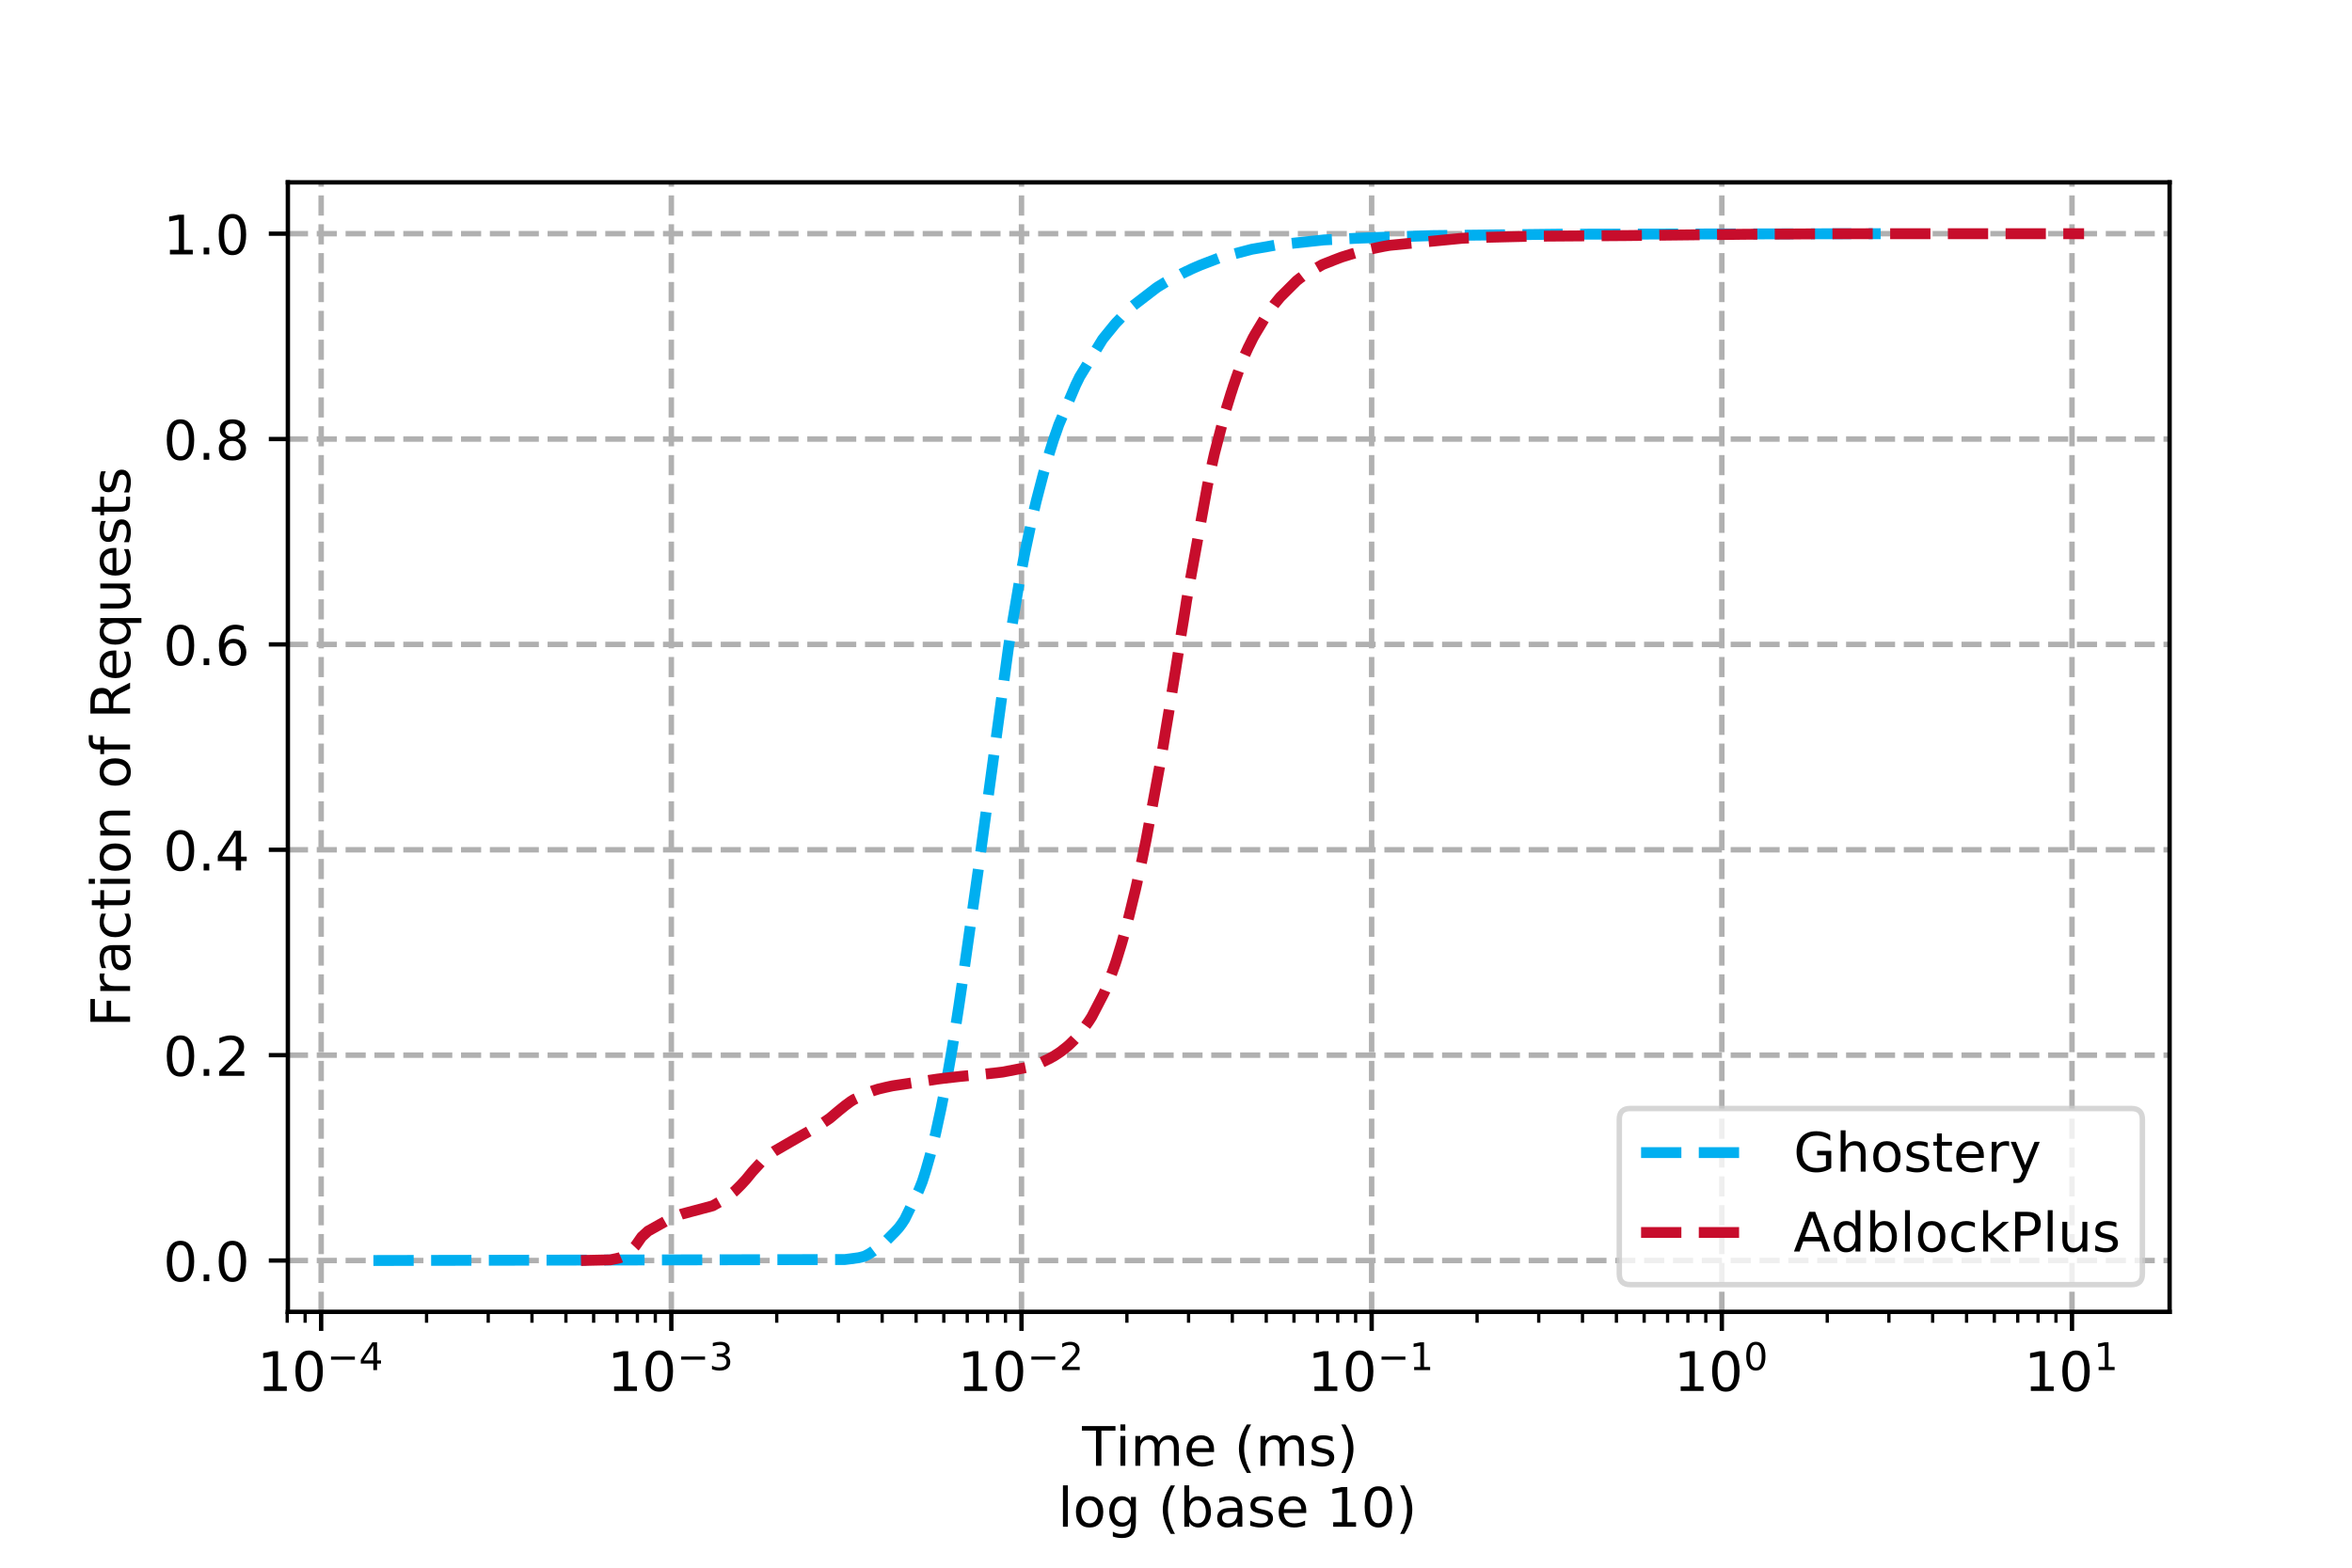 <?xml version="1.0" encoding="utf-8" standalone="no"?>
<!DOCTYPE svg PUBLIC "-//W3C//DTD SVG 1.1//EN"
  "http://www.w3.org/Graphics/SVG/1.1/DTD/svg11.dtd">
<!-- Created with matplotlib (https://matplotlib.org/) -->
<svg height="288pt" version="1.1" viewBox="0 0 432 288" width="432pt" xmlns="http://www.w3.org/2000/svg" xmlns:xlink="http://www.w3.org/1999/xlink">
 <defs>
  <style type="text/css">
*{stroke-linecap:butt;stroke-linejoin:round;}
  </style>
 </defs>
 <g id="figure_1">
  <g id="patch_1">
   <path d="M 0 288 
L 432 288 
L 432 0 
L 0 0 
z
" style="fill:#ffffff;"/>
  </g>
  <g id="axes_1">
   <g id="patch_2">
    <path d="M 52.875 241 
L 398.5 241 
L 398.5 33.5 
L 52.875 33.5 
z
" style="fill:#ffffff;"/>
   </g>
   <g id="matplotlib.axis_1">
    <g id="xtick_1">
     <g id="line2d_1">
      <path clip-path="url(#pb2e7baa131)" d="M 58.988 241 
L 58.988 33.5 
" style="fill:none;stroke:#b0b0b0;stroke-dasharray:3.7,1.6;stroke-dashoffset:0;"/>
     </g>
     <g id="line2d_2">
      <defs>
       <path d="M 0 0 
L 0 3.5 
" id="m048e120931" style="stroke:#000000;stroke-width:0.8;"/>
      </defs>
      <g>
       <use style="stroke:#000000;stroke-width:0.8;" x="58.988" xlink:href="#m048e120931" y="241"/>
      </g>
     </g>
     <g id="text_1">
      <!-- $\mathdefault{10^{-4}}$ -->
      <defs>
       <path d="M 12.406 8.297 
L 28.516 8.297 
L 28.516 63.922 
L 10.984 60.406 
L 10.984 69.391 
L 28.422 72.906 
L 38.281 72.906 
L 38.281 8.297 
L 54.391 8.297 
L 54.391 0 
L 12.406 0 
z
" id="DejaVuSans-49"/>
       <path d="M 31.781 66.406 
Q 24.172 66.406 20.328 58.906 
Q 16.5 51.422 16.5 36.375 
Q 16.5 21.391 20.328 13.891 
Q 24.172 6.391 31.781 6.391 
Q 39.453 6.391 43.281 13.891 
Q 47.125 21.391 47.125 36.375 
Q 47.125 51.422 43.281 58.906 
Q 39.453 66.406 31.781 66.406 
z
M 31.781 74.219 
Q 44.047 74.219 50.516 64.516 
Q 56.984 54.828 56.984 36.375 
Q 56.984 17.969 50.516 8.266 
Q 44.047 -1.422 31.781 -1.422 
Q 19.531 -1.422 13.062 8.266 
Q 6.594 17.969 6.594 36.375 
Q 6.594 54.828 13.062 64.516 
Q 19.531 74.219 31.781 74.219 
z
" id="DejaVuSans-48"/>
       <path d="M 10.594 35.5 
L 73.188 35.5 
L 73.188 27.203 
L 10.594 27.203 
z
" id="DejaVuSans-8722"/>
       <path d="M 37.797 64.312 
L 12.891 25.391 
L 37.797 25.391 
z
M 35.203 72.906 
L 47.609 72.906 
L 47.609 25.391 
L 58.016 25.391 
L 58.016 17.188 
L 47.609 17.188 
L 47.609 0 
L 37.797 0 
L 37.797 17.188 
L 4.891 17.188 
L 4.891 26.703 
z
" id="DejaVuSans-52"/>
      </defs>
      <g transform="translate(47.238 255.598)scale(0.1 -0.1)">
       <use transform="translate(0 0.684)" xlink:href="#DejaVuSans-49"/>
       <use transform="translate(63.623 0.684)" xlink:href="#DejaVuSans-48"/>
       <use transform="translate(128.203 38.966)scale(0.7)" xlink:href="#DejaVuSans-8722"/>
       <use transform="translate(186.855 38.966)scale(0.7)" xlink:href="#DejaVuSans-52"/>
      </g>
     </g>
    </g>
    <g id="xtick_2">
     <g id="line2d_3">
      <path clip-path="url(#pb2e7baa131)" d="M 123.305 241 
L 123.305 33.5 
" style="fill:none;stroke:#b0b0b0;stroke-dasharray:3.7,1.6;stroke-dashoffset:0;"/>
     </g>
     <g id="line2d_4">
      <g>
       <use style="stroke:#000000;stroke-width:0.8;" x="123.305" xlink:href="#m048e120931" y="241"/>
      </g>
     </g>
     <g id="text_2">
      <!-- $\mathdefault{10^{-3}}$ -->
      <defs>
       <path d="M 40.578 39.312 
Q 47.656 37.797 51.625 33 
Q 55.609 28.219 55.609 21.188 
Q 55.609 10.406 48.188 4.484 
Q 40.766 -1.422 27.094 -1.422 
Q 22.516 -1.422 17.656 -0.516 
Q 12.797 0.391 7.625 2.203 
L 7.625 11.719 
Q 11.719 9.328 16.594 8.109 
Q 21.484 6.891 26.812 6.891 
Q 36.078 6.891 40.938 10.547 
Q 45.797 14.203 45.797 21.188 
Q 45.797 27.641 41.281 31.266 
Q 36.766 34.906 28.719 34.906 
L 20.219 34.906 
L 20.219 43.016 
L 29.109 43.016 
Q 36.375 43.016 40.234 45.922 
Q 44.094 48.828 44.094 54.297 
Q 44.094 59.906 40.109 62.906 
Q 36.141 65.922 28.719 65.922 
Q 24.656 65.922 20.016 65.031 
Q 15.375 64.156 9.812 62.312 
L 9.812 71.094 
Q 15.438 72.656 20.344 73.438 
Q 25.25 74.219 29.594 74.219 
Q 40.828 74.219 47.359 69.109 
Q 53.906 64.016 53.906 55.328 
Q 53.906 49.266 50.438 45.094 
Q 46.969 40.922 40.578 39.312 
z
" id="DejaVuSans-51"/>
      </defs>
      <g transform="translate(111.555 255.598)scale(0.1 -0.1)">
       <use transform="translate(0 0.766)" xlink:href="#DejaVuSans-49"/>
       <use transform="translate(63.623 0.766)" xlink:href="#DejaVuSans-48"/>
       <use transform="translate(128.203 39.047)scale(0.7)" xlink:href="#DejaVuSans-8722"/>
       <use transform="translate(186.855 39.047)scale(0.7)" xlink:href="#DejaVuSans-51"/>
      </g>
     </g>
    </g>
    <g id="xtick_3">
     <g id="line2d_5">
      <path clip-path="url(#pb2e7baa131)" d="M 187.622 241 
L 187.622 33.5 
" style="fill:none;stroke:#b0b0b0;stroke-dasharray:3.7,1.6;stroke-dashoffset:0;"/>
     </g>
     <g id="line2d_6">
      <g>
       <use style="stroke:#000000;stroke-width:0.8;" x="187.622" xlink:href="#m048e120931" y="241"/>
      </g>
     </g>
     <g id="text_3">
      <!-- $\mathdefault{10^{-2}}$ -->
      <defs>
       <path d="M 19.188 8.297 
L 53.609 8.297 
L 53.609 0 
L 7.328 0 
L 7.328 8.297 
Q 12.938 14.109 22.625 23.891 
Q 32.328 33.688 34.812 36.531 
Q 39.547 41.844 41.422 45.531 
Q 43.312 49.219 43.312 52.781 
Q 43.312 58.594 39.234 62.25 
Q 35.156 65.922 28.609 65.922 
Q 23.969 65.922 18.812 64.312 
Q 13.672 62.703 7.812 59.422 
L 7.812 69.391 
Q 13.766 71.781 18.938 73 
Q 24.125 74.219 28.422 74.219 
Q 39.75 74.219 46.484 68.547 
Q 53.219 62.891 53.219 53.422 
Q 53.219 48.922 51.531 44.891 
Q 49.859 40.875 45.406 35.406 
Q 44.188 33.984 37.641 27.219 
Q 31.109 20.453 19.188 8.297 
z
" id="DejaVuSans-50"/>
      </defs>
      <g transform="translate(175.872 255.598)scale(0.1 -0.1)">
       <use transform="translate(0 0.766)" xlink:href="#DejaVuSans-49"/>
       <use transform="translate(63.623 0.766)" xlink:href="#DejaVuSans-48"/>
       <use transform="translate(128.203 39.047)scale(0.7)" xlink:href="#DejaVuSans-8722"/>
       <use transform="translate(186.855 39.047)scale(0.7)" xlink:href="#DejaVuSans-50"/>
      </g>
     </g>
    </g>
    <g id="xtick_4">
     <g id="line2d_7">
      <path clip-path="url(#pb2e7baa131)" d="M 251.938 241 
L 251.938 33.5 
" style="fill:none;stroke:#b0b0b0;stroke-dasharray:3.7,1.6;stroke-dashoffset:0;"/>
     </g>
     <g id="line2d_8">
      <g>
       <use style="stroke:#000000;stroke-width:0.8;" x="251.938" xlink:href="#m048e120931" y="241"/>
      </g>
     </g>
     <g id="text_4">
      <!-- $\mathdefault{10^{-1}}$ -->
      <g transform="translate(240.188 255.598)scale(0.1 -0.1)">
       <use transform="translate(0 0.684)" xlink:href="#DejaVuSans-49"/>
       <use transform="translate(63.623 0.684)" xlink:href="#DejaVuSans-48"/>
       <use transform="translate(128.203 38.966)scale(0.7)" xlink:href="#DejaVuSans-8722"/>
       <use transform="translate(186.855 38.966)scale(0.7)" xlink:href="#DejaVuSans-49"/>
      </g>
     </g>
    </g>
    <g id="xtick_5">
     <g id="line2d_9">
      <path clip-path="url(#pb2e7baa131)" d="M 316.255 241 
L 316.255 33.5 
" style="fill:none;stroke:#b0b0b0;stroke-dasharray:3.7,1.6;stroke-dashoffset:0;"/>
     </g>
     <g id="line2d_10">
      <g>
       <use style="stroke:#000000;stroke-width:0.8;" x="316.255" xlink:href="#m048e120931" y="241"/>
      </g>
     </g>
     <g id="text_5">
      <!-- $\mathdefault{10^{0}}$ -->
      <g transform="translate(307.455 255.598)scale(0.1 -0.1)">
       <use transform="translate(0 0.766)" xlink:href="#DejaVuSans-49"/>
       <use transform="translate(63.623 0.766)" xlink:href="#DejaVuSans-48"/>
       <use transform="translate(128.203 39.047)scale(0.7)" xlink:href="#DejaVuSans-48"/>
      </g>
     </g>
    </g>
    <g id="xtick_6">
     <g id="line2d_11">
      <path clip-path="url(#pb2e7baa131)" d="M 380.572 241 
L 380.572 33.5 
" style="fill:none;stroke:#b0b0b0;stroke-dasharray:3.7,1.6;stroke-dashoffset:0;"/>
     </g>
     <g id="line2d_12">
      <g>
       <use style="stroke:#000000;stroke-width:0.8;" x="380.572" xlink:href="#m048e120931" y="241"/>
      </g>
     </g>
     <g id="text_6">
      <!-- $\mathdefault{10^{1}}$ -->
      <g transform="translate(371.772 255.598)scale(0.1 -0.1)">
       <use transform="translate(0 0.684)" xlink:href="#DejaVuSans-49"/>
       <use transform="translate(63.623 0.684)" xlink:href="#DejaVuSans-48"/>
       <use transform="translate(128.203 38.966)scale(0.7)" xlink:href="#DejaVuSans-49"/>
      </g>
     </g>
    </g>
    <g id="xtick_7">
     <g id="line2d_13">
      <defs>
       <path d="M 0 0 
L 0 2 
" id="m48160cb22e" style="stroke:#000000;stroke-width:0.6;"/>
      </defs>
      <g>
       <use style="stroke:#000000;stroke-width:0.6;" x="52.755" xlink:href="#m48160cb22e" y="241"/>
      </g>
     </g>
    </g>
    <g id="xtick_8">
     <g id="line2d_14">
      <g>
       <use style="stroke:#000000;stroke-width:0.6;" x="56.045" xlink:href="#m48160cb22e" y="241"/>
      </g>
     </g>
    </g>
    <g id="xtick_9">
     <g id="line2d_15">
      <g>
       <use style="stroke:#000000;stroke-width:0.6;" x="78.349" xlink:href="#m48160cb22e" y="241"/>
      </g>
     </g>
    </g>
    <g id="xtick_10">
     <g id="line2d_16">
      <g>
       <use style="stroke:#000000;stroke-width:0.6;" x="89.675" xlink:href="#m48160cb22e" y="241"/>
      </g>
     </g>
    </g>
    <g id="xtick_11">
     <g id="line2d_17">
      <g>
       <use style="stroke:#000000;stroke-width:0.6;" x="97.711" xlink:href="#m48160cb22e" y="241"/>
      </g>
     </g>
    </g>
    <g id="xtick_12">
     <g id="line2d_18">
      <g>
       <use style="stroke:#000000;stroke-width:0.6;" x="103.943" xlink:href="#m48160cb22e" y="241"/>
      </g>
     </g>
    </g>
    <g id="xtick_13">
     <g id="line2d_19">
      <g>
       <use style="stroke:#000000;stroke-width:0.6;" x="109.036" xlink:href="#m48160cb22e" y="241"/>
      </g>
     </g>
    </g>
    <g id="xtick_14">
     <g id="line2d_20">
      <g>
       <use style="stroke:#000000;stroke-width:0.6;" x="113.342" xlink:href="#m48160cb22e" y="241"/>
      </g>
     </g>
    </g>
    <g id="xtick_15">
     <g id="line2d_21">
      <g>
       <use style="stroke:#000000;stroke-width:0.6;" x="117.072" xlink:href="#m48160cb22e" y="241"/>
      </g>
     </g>
    </g>
    <g id="xtick_16">
     <g id="line2d_22">
      <g>
       <use style="stroke:#000000;stroke-width:0.6;" x="120.362" xlink:href="#m48160cb22e" y="241"/>
      </g>
     </g>
    </g>
    <g id="xtick_17">
     <g id="line2d_23">
      <g>
       <use style="stroke:#000000;stroke-width:0.6;" x="142.666" xlink:href="#m48160cb22e" y="241"/>
      </g>
     </g>
    </g>
    <g id="xtick_18">
     <g id="line2d_24">
      <g>
       <use style="stroke:#000000;stroke-width:0.6;" x="153.992" xlink:href="#m48160cb22e" y="241"/>
      </g>
     </g>
    </g>
    <g id="xtick_19">
     <g id="line2d_25">
      <g>
       <use style="stroke:#000000;stroke-width:0.6;" x="162.027" xlink:href="#m48160cb22e" y="241"/>
      </g>
     </g>
    </g>
    <g id="xtick_20">
     <g id="line2d_26">
      <g>
       <use style="stroke:#000000;stroke-width:0.6;" x="168.26" xlink:href="#m48160cb22e" y="241"/>
      </g>
     </g>
    </g>
    <g id="xtick_21">
     <g id="line2d_27">
      <g>
       <use style="stroke:#000000;stroke-width:0.6;" x="173.353" xlink:href="#m48160cb22e" y="241"/>
      </g>
     </g>
    </g>
    <g id="xtick_22">
     <g id="line2d_28">
      <g>
       <use style="stroke:#000000;stroke-width:0.6;" x="177.659" xlink:href="#m48160cb22e" y="241"/>
      </g>
     </g>
    </g>
    <g id="xtick_23">
     <g id="line2d_29">
      <g>
       <use style="stroke:#000000;stroke-width:0.6;" x="181.389" xlink:href="#m48160cb22e" y="241"/>
      </g>
     </g>
    </g>
    <g id="xtick_24">
     <g id="line2d_30">
      <g>
       <use style="stroke:#000000;stroke-width:0.6;" x="184.679" xlink:href="#m48160cb22e" y="241"/>
      </g>
     </g>
    </g>
    <g id="xtick_25">
     <g id="line2d_31">
      <g>
       <use style="stroke:#000000;stroke-width:0.6;" x="206.983" xlink:href="#m48160cb22e" y="241"/>
      </g>
     </g>
    </g>
    <g id="xtick_26">
     <g id="line2d_32">
      <g>
       <use style="stroke:#000000;stroke-width:0.6;" x="218.309" xlink:href="#m48160cb22e" y="241"/>
      </g>
     </g>
    </g>
    <g id="xtick_27">
     <g id="line2d_33">
      <g>
       <use style="stroke:#000000;stroke-width:0.6;" x="226.344" xlink:href="#m48160cb22e" y="241"/>
      </g>
     </g>
    </g>
    <g id="xtick_28">
     <g id="line2d_34">
      <g>
       <use style="stroke:#000000;stroke-width:0.6;" x="232.577" xlink:href="#m48160cb22e" y="241"/>
      </g>
     </g>
    </g>
    <g id="xtick_29">
     <g id="line2d_35">
      <g>
       <use style="stroke:#000000;stroke-width:0.6;" x="237.67" xlink:href="#m48160cb22e" y="241"/>
      </g>
     </g>
    </g>
    <g id="xtick_30">
     <g id="line2d_36">
      <g>
       <use style="stroke:#000000;stroke-width:0.6;" x="241.976" xlink:href="#m48160cb22e" y="241"/>
      </g>
     </g>
    </g>
    <g id="xtick_31">
     <g id="line2d_37">
      <g>
       <use style="stroke:#000000;stroke-width:0.6;" x="245.706" xlink:href="#m48160cb22e" y="241"/>
      </g>
     </g>
    </g>
    <g id="xtick_32">
     <g id="line2d_38">
      <g>
       <use style="stroke:#000000;stroke-width:0.6;" x="248.996" xlink:href="#m48160cb22e" y="241"/>
      </g>
     </g>
    </g>
    <g id="xtick_33">
     <g id="line2d_39">
      <g>
       <use style="stroke:#000000;stroke-width:0.6;" x="271.3" xlink:href="#m48160cb22e" y="241"/>
      </g>
     </g>
    </g>
    <g id="xtick_34">
     <g id="line2d_40">
      <g>
       <use style="stroke:#000000;stroke-width:0.6;" x="282.625" xlink:href="#m48160cb22e" y="241"/>
      </g>
     </g>
    </g>
    <g id="xtick_35">
     <g id="line2d_41">
      <g>
       <use style="stroke:#000000;stroke-width:0.6;" x="290.661" xlink:href="#m48160cb22e" y="241"/>
      </g>
     </g>
    </g>
    <g id="xtick_36">
     <g id="line2d_42">
      <g>
       <use style="stroke:#000000;stroke-width:0.6;" x="296.894" xlink:href="#m48160cb22e" y="241"/>
      </g>
     </g>
    </g>
    <g id="xtick_37">
     <g id="line2d_43">
      <g>
       <use style="stroke:#000000;stroke-width:0.6;" x="301.987" xlink:href="#m48160cb22e" y="241"/>
      </g>
     </g>
    </g>
    <g id="xtick_38">
     <g id="line2d_44">
      <g>
       <use style="stroke:#000000;stroke-width:0.6;" x="306.293" xlink:href="#m48160cb22e" y="241"/>
      </g>
     </g>
    </g>
    <g id="xtick_39">
     <g id="line2d_45">
      <g>
       <use style="stroke:#000000;stroke-width:0.6;" x="310.022" xlink:href="#m48160cb22e" y="241"/>
      </g>
     </g>
    </g>
    <g id="xtick_40">
     <g id="line2d_46">
      <g>
       <use style="stroke:#000000;stroke-width:0.6;" x="313.312" xlink:href="#m48160cb22e" y="241"/>
      </g>
     </g>
    </g>
    <g id="xtick_41">
     <g id="line2d_47">
      <g>
       <use style="stroke:#000000;stroke-width:0.6;" x="335.617" xlink:href="#m48160cb22e" y="241"/>
      </g>
     </g>
    </g>
    <g id="xtick_42">
     <g id="line2d_48">
      <g>
       <use style="stroke:#000000;stroke-width:0.6;" x="346.942" xlink:href="#m48160cb22e" y="241"/>
      </g>
     </g>
    </g>
    <g id="xtick_43">
     <g id="line2d_49">
      <g>
       <use style="stroke:#000000;stroke-width:0.6;" x="354.978" xlink:href="#m48160cb22e" y="241"/>
      </g>
     </g>
    </g>
    <g id="xtick_44">
     <g id="line2d_50">
      <g>
       <use style="stroke:#000000;stroke-width:0.6;" x="361.211" xlink:href="#m48160cb22e" y="241"/>
      </g>
     </g>
    </g>
    <g id="xtick_45">
     <g id="line2d_51">
      <g>
       <use style="stroke:#000000;stroke-width:0.6;" x="366.304" xlink:href="#m48160cb22e" y="241"/>
      </g>
     </g>
    </g>
    <g id="xtick_46">
     <g id="line2d_52">
      <g>
       <use style="stroke:#000000;stroke-width:0.6;" x="370.609" xlink:href="#m48160cb22e" y="241"/>
      </g>
     </g>
    </g>
    <g id="xtick_47">
     <g id="line2d_53">
      <g>
       <use style="stroke:#000000;stroke-width:0.6;" x="374.339" xlink:href="#m48160cb22e" y="241"/>
      </g>
     </g>
    </g>
    <g id="xtick_48">
     <g id="line2d_54">
      <g>
       <use style="stroke:#000000;stroke-width:0.6;" x="377.629" xlink:href="#m48160cb22e" y="241"/>
      </g>
     </g>
    </g>
    <g id="text_7">
     <!-- Time (ms)  -->
     <defs>
      <path d="M -0.297 72.906 
L 61.375 72.906 
L 61.375 64.594 
L 35.5 64.594 
L 35.5 0 
L 25.594 0 
L 25.594 64.594 
L -0.297 64.594 
z
" id="DejaVuSans-84"/>
      <path d="M 9.422 54.688 
L 18.406 54.688 
L 18.406 0 
L 9.422 0 
z
M 9.422 75.984 
L 18.406 75.984 
L 18.406 64.594 
L 9.422 64.594 
z
" id="DejaVuSans-105"/>
      <path d="M 52 44.188 
Q 55.375 50.25 60.062 53.125 
Q 64.75 56 71.094 56 
Q 79.641 56 84.281 50.016 
Q 88.922 44.047 88.922 33.016 
L 88.922 0 
L 79.891 0 
L 79.891 32.719 
Q 79.891 40.578 77.094 44.375 
Q 74.312 48.188 68.609 48.188 
Q 61.625 48.188 57.562 43.547 
Q 53.516 38.922 53.516 30.906 
L 53.516 0 
L 44.484 0 
L 44.484 32.719 
Q 44.484 40.625 41.703 44.406 
Q 38.922 48.188 33.109 48.188 
Q 26.219 48.188 22.156 43.531 
Q 18.109 38.875 18.109 30.906 
L 18.109 0 
L 9.078 0 
L 9.078 54.688 
L 18.109 54.688 
L 18.109 46.188 
Q 21.188 51.219 25.484 53.609 
Q 29.781 56 35.688 56 
Q 41.656 56 45.828 52.969 
Q 50 49.953 52 44.188 
z
" id="DejaVuSans-109"/>
      <path d="M 56.203 29.594 
L 56.203 25.203 
L 14.891 25.203 
Q 15.484 15.922 20.484 11.062 
Q 25.484 6.203 34.422 6.203 
Q 39.594 6.203 44.453 7.469 
Q 49.312 8.734 54.109 11.281 
L 54.109 2.781 
Q 49.266 0.734 44.188 -0.344 
Q 39.109 -1.422 33.891 -1.422 
Q 20.797 -1.422 13.156 6.188 
Q 5.516 13.812 5.516 26.812 
Q 5.516 40.234 12.766 48.109 
Q 20.016 56 32.328 56 
Q 43.359 56 49.781 48.891 
Q 56.203 41.797 56.203 29.594 
z
M 47.219 32.234 
Q 47.125 39.594 43.094 43.984 
Q 39.062 48.391 32.422 48.391 
Q 24.906 48.391 20.391 44.141 
Q 15.875 39.891 15.188 32.172 
z
" id="DejaVuSans-101"/>
      <path id="DejaVuSans-32"/>
      <path d="M 31 75.875 
Q 24.469 64.656 21.281 53.656 
Q 18.109 42.672 18.109 31.391 
Q 18.109 20.125 21.312 9.062 
Q 24.516 -2 31 -13.188 
L 23.188 -13.188 
Q 15.875 -1.703 12.234 9.375 
Q 8.594 20.453 8.594 31.391 
Q 8.594 42.281 12.203 53.312 
Q 15.828 64.359 23.188 75.875 
z
" id="DejaVuSans-40"/>
      <path d="M 44.281 53.078 
L 44.281 44.578 
Q 40.484 46.531 36.375 47.5 
Q 32.281 48.484 27.875 48.484 
Q 21.188 48.484 17.844 46.438 
Q 14.5 44.391 14.5 40.281 
Q 14.5 37.156 16.891 35.375 
Q 19.281 33.594 26.516 31.984 
L 29.594 31.297 
Q 39.156 29.25 43.188 25.516 
Q 47.219 21.781 47.219 15.094 
Q 47.219 7.469 41.188 3.016 
Q 35.156 -1.422 24.609 -1.422 
Q 20.219 -1.422 15.453 -0.562 
Q 10.688 0.297 5.422 2 
L 5.422 11.281 
Q 10.406 8.688 15.234 7.391 
Q 20.062 6.109 24.812 6.109 
Q 31.156 6.109 34.562 8.281 
Q 37.984 10.453 37.984 14.406 
Q 37.984 18.062 35.516 20.016 
Q 33.062 21.969 24.703 23.781 
L 21.578 24.516 
Q 13.234 26.266 9.516 29.906 
Q 5.812 33.547 5.812 39.891 
Q 5.812 47.609 11.281 51.797 
Q 16.75 56 26.812 56 
Q 31.781 56 36.172 55.266 
Q 40.578 54.547 44.281 53.078 
z
" id="DejaVuSans-115"/>
      <path d="M 8.016 75.875 
L 15.828 75.875 
Q 23.141 64.359 26.781 53.312 
Q 30.422 42.281 30.422 31.391 
Q 30.422 20.453 26.781 9.375 
Q 23.141 -1.703 15.828 -13.188 
L 8.016 -13.188 
Q 14.5 -2 17.703 9.062 
Q 20.906 20.125 20.906 31.391 
Q 20.906 42.672 17.703 53.656 
Q 14.5 64.656 8.016 75.875 
z
" id="DejaVuSans-41"/>
     </defs>
     <g transform="translate(198.745 269.277)scale(0.1 -0.1)">
      <use xlink:href="#DejaVuSans-84"/>
      <use x="61.037" xlink:href="#DejaVuSans-105"/>
      <use x="88.82" xlink:href="#DejaVuSans-109"/>
      <use x="186.232" xlink:href="#DejaVuSans-101"/>
      <use x="247.756" xlink:href="#DejaVuSans-32"/>
      <use x="279.543" xlink:href="#DejaVuSans-40"/>
      <use x="318.557" xlink:href="#DejaVuSans-109"/>
      <use x="415.969" xlink:href="#DejaVuSans-115"/>
      <use x="468.068" xlink:href="#DejaVuSans-41"/>
      <use x="507.082" xlink:href="#DejaVuSans-32"/>
     </g>
     <!--  log (base 10) -->
     <defs>
      <path d="M 9.422 75.984 
L 18.406 75.984 
L 18.406 0 
L 9.422 0 
z
" id="DejaVuSans-108"/>
      <path d="M 30.609 48.391 
Q 23.391 48.391 19.188 42.75 
Q 14.984 37.109 14.984 27.297 
Q 14.984 17.484 19.156 11.844 
Q 23.344 6.203 30.609 6.203 
Q 37.797 6.203 41.984 11.859 
Q 46.188 17.531 46.188 27.297 
Q 46.188 37.016 41.984 42.703 
Q 37.797 48.391 30.609 48.391 
z
M 30.609 56 
Q 42.328 56 49.016 48.375 
Q 55.719 40.766 55.719 27.297 
Q 55.719 13.875 49.016 6.219 
Q 42.328 -1.422 30.609 -1.422 
Q 18.844 -1.422 12.172 6.219 
Q 5.516 13.875 5.516 27.297 
Q 5.516 40.766 12.172 48.375 
Q 18.844 56 30.609 56 
z
" id="DejaVuSans-111"/>
      <path d="M 45.406 27.984 
Q 45.406 37.75 41.375 43.109 
Q 37.359 48.484 30.078 48.484 
Q 22.859 48.484 18.828 43.109 
Q 14.797 37.75 14.797 27.984 
Q 14.797 18.266 18.828 12.891 
Q 22.859 7.516 30.078 7.516 
Q 37.359 7.516 41.375 12.891 
Q 45.406 18.266 45.406 27.984 
z
M 54.391 6.781 
Q 54.391 -7.172 48.188 -13.984 
Q 42 -20.797 29.203 -20.797 
Q 24.469 -20.797 20.266 -20.094 
Q 16.062 -19.391 12.109 -17.922 
L 12.109 -9.188 
Q 16.062 -11.328 19.922 -12.344 
Q 23.781 -13.375 27.781 -13.375 
Q 36.625 -13.375 41.016 -8.766 
Q 45.406 -4.156 45.406 5.172 
L 45.406 9.625 
Q 42.625 4.781 38.281 2.391 
Q 33.938 0 27.875 0 
Q 17.828 0 11.672 7.656 
Q 5.516 15.328 5.516 27.984 
Q 5.516 40.672 11.672 48.328 
Q 17.828 56 27.875 56 
Q 33.938 56 38.281 53.609 
Q 42.625 51.219 45.406 46.391 
L 45.406 54.688 
L 54.391 54.688 
z
" id="DejaVuSans-103"/>
      <path d="M 48.688 27.297 
Q 48.688 37.203 44.609 42.844 
Q 40.531 48.484 33.406 48.484 
Q 26.266 48.484 22.188 42.844 
Q 18.109 37.203 18.109 27.297 
Q 18.109 17.391 22.188 11.75 
Q 26.266 6.109 33.406 6.109 
Q 40.531 6.109 44.609 11.75 
Q 48.688 17.391 48.688 27.297 
z
M 18.109 46.391 
Q 20.953 51.266 25.266 53.625 
Q 29.594 56 35.594 56 
Q 45.562 56 51.781 48.094 
Q 58.016 40.188 58.016 27.297 
Q 58.016 14.406 51.781 6.484 
Q 45.562 -1.422 35.594 -1.422 
Q 29.594 -1.422 25.266 0.953 
Q 20.953 3.328 18.109 8.203 
L 18.109 0 
L 9.078 0 
L 9.078 75.984 
L 18.109 75.984 
z
" id="DejaVuSans-98"/>
      <path d="M 34.281 27.484 
Q 23.391 27.484 19.188 25 
Q 14.984 22.516 14.984 16.5 
Q 14.984 11.719 18.141 8.906 
Q 21.297 6.109 26.703 6.109 
Q 34.188 6.109 38.703 11.406 
Q 43.219 16.703 43.219 25.484 
L 43.219 27.484 
z
M 52.203 31.203 
L 52.203 0 
L 43.219 0 
L 43.219 8.297 
Q 40.141 3.328 35.547 0.953 
Q 30.953 -1.422 24.312 -1.422 
Q 15.922 -1.422 10.953 3.297 
Q 6 8.016 6 15.922 
Q 6 25.141 12.172 29.828 
Q 18.359 34.516 30.609 34.516 
L 43.219 34.516 
L 43.219 35.406 
Q 43.219 41.609 39.141 45 
Q 35.062 48.391 27.688 48.391 
Q 23 48.391 18.547 47.266 
Q 14.109 46.141 10.016 43.891 
L 10.016 52.203 
Q 14.938 54.109 19.578 55.047 
Q 24.219 56 28.609 56 
Q 40.484 56 46.344 49.844 
Q 52.203 43.703 52.203 31.203 
z
" id="DejaVuSans-97"/>
     </defs>
     <g transform="translate(191.114 280.474)scale(0.1 -0.1)">
      <use xlink:href="#DejaVuSans-32"/>
      <use x="31.787" xlink:href="#DejaVuSans-108"/>
      <use x="59.57" xlink:href="#DejaVuSans-111"/>
      <use x="120.752" xlink:href="#DejaVuSans-103"/>
      <use x="184.229" xlink:href="#DejaVuSans-32"/>
      <use x="216.016" xlink:href="#DejaVuSans-40"/>
      <use x="255.029" xlink:href="#DejaVuSans-98"/>
      <use x="318.506" xlink:href="#DejaVuSans-97"/>
      <use x="379.785" xlink:href="#DejaVuSans-115"/>
      <use x="431.885" xlink:href="#DejaVuSans-101"/>
      <use x="493.408" xlink:href="#DejaVuSans-32"/>
      <use x="525.195" xlink:href="#DejaVuSans-49"/>
      <use x="588.818" xlink:href="#DejaVuSans-48"/>
      <use x="652.441" xlink:href="#DejaVuSans-41"/>
     </g>
    </g>
   </g>
   <g id="matplotlib.axis_2">
    <g id="ytick_1">
     <g id="line2d_55">
      <path clip-path="url(#pb2e7baa131)" d="M 52.875 231.569 
L 398.5 231.569 
" style="fill:none;stroke:#b0b0b0;stroke-dasharray:3.7,1.6;stroke-dashoffset:0;"/>
     </g>
     <g id="line2d_56">
      <defs>
       <path d="M 0 0 
L -3.5 0 
" id="m9c746ad7cf" style="stroke:#000000;stroke-width:0.8;"/>
      </defs>
      <g>
       <use style="stroke:#000000;stroke-width:0.8;" x="52.875" xlink:href="#m9c746ad7cf" y="231.569"/>
      </g>
     </g>
     <g id="text_8">
      <!-- 0.0 -->
      <defs>
       <path d="M 10.688 12.406 
L 21 12.406 
L 21 0 
L 10.688 0 
z
" id="DejaVuSans-46"/>
      </defs>
      <g transform="translate(29.972 235.368)scale(0.1 -0.1)">
       <use xlink:href="#DejaVuSans-48"/>
       <use x="63.623" xlink:href="#DejaVuSans-46"/>
       <use x="95.41" xlink:href="#DejaVuSans-48"/>
      </g>
     </g>
    </g>
    <g id="ytick_2">
     <g id="line2d_57">
      <path clip-path="url(#pb2e7baa131)" d="M 52.875 193.842 
L 398.5 193.842 
" style="fill:none;stroke:#b0b0b0;stroke-dasharray:3.7,1.6;stroke-dashoffset:0;"/>
     </g>
     <g id="line2d_58">
      <g>
       <use style="stroke:#000000;stroke-width:0.8;" x="52.875" xlink:href="#m9c746ad7cf" y="193.842"/>
      </g>
     </g>
     <g id="text_9">
      <!-- 0.2 -->
      <g transform="translate(29.972 197.641)scale(0.1 -0.1)">
       <use xlink:href="#DejaVuSans-48"/>
       <use x="63.623" xlink:href="#DejaVuSans-46"/>
       <use x="95.41" xlink:href="#DejaVuSans-50"/>
      </g>
     </g>
    </g>
    <g id="ytick_3">
     <g id="line2d_59">
      <path clip-path="url(#pb2e7baa131)" d="M 52.875 156.114 
L 398.5 156.114 
" style="fill:none;stroke:#b0b0b0;stroke-dasharray:3.7,1.6;stroke-dashoffset:0;"/>
     </g>
     <g id="line2d_60">
      <g>
       <use style="stroke:#000000;stroke-width:0.8;" x="52.875" xlink:href="#m9c746ad7cf" y="156.114"/>
      </g>
     </g>
     <g id="text_10">
      <!-- 0.4 -->
      <g transform="translate(29.972 159.913)scale(0.1 -0.1)">
       <use xlink:href="#DejaVuSans-48"/>
       <use x="63.623" xlink:href="#DejaVuSans-46"/>
       <use x="95.41" xlink:href="#DejaVuSans-52"/>
      </g>
     </g>
    </g>
    <g id="ytick_4">
     <g id="line2d_61">
      <path clip-path="url(#pb2e7baa131)" d="M 52.875 118.387 
L 398.5 118.387 
" style="fill:none;stroke:#b0b0b0;stroke-dasharray:3.7,1.6;stroke-dashoffset:0;"/>
     </g>
     <g id="line2d_62">
      <g>
       <use style="stroke:#000000;stroke-width:0.8;" x="52.875" xlink:href="#m9c746ad7cf" y="118.387"/>
      </g>
     </g>
     <g id="text_11">
      <!-- 0.6 -->
      <defs>
       <path d="M 33.016 40.375 
Q 26.375 40.375 22.484 35.828 
Q 18.609 31.297 18.609 23.391 
Q 18.609 15.531 22.484 10.953 
Q 26.375 6.391 33.016 6.391 
Q 39.656 6.391 43.531 10.953 
Q 47.406 15.531 47.406 23.391 
Q 47.406 31.297 43.531 35.828 
Q 39.656 40.375 33.016 40.375 
z
M 52.594 71.297 
L 52.594 62.312 
Q 48.875 64.062 45.094 64.984 
Q 41.312 65.922 37.594 65.922 
Q 27.828 65.922 22.672 59.328 
Q 17.531 52.734 16.797 39.406 
Q 19.672 43.656 24.016 45.922 
Q 28.375 48.188 33.594 48.188 
Q 44.578 48.188 50.953 41.516 
Q 57.328 34.859 57.328 23.391 
Q 57.328 12.156 50.688 5.359 
Q 44.047 -1.422 33.016 -1.422 
Q 20.359 -1.422 13.672 8.266 
Q 6.984 17.969 6.984 36.375 
Q 6.984 53.656 15.188 63.938 
Q 23.391 74.219 37.203 74.219 
Q 40.922 74.219 44.703 73.484 
Q 48.484 72.75 52.594 71.297 
z
" id="DejaVuSans-54"/>
      </defs>
      <g transform="translate(29.972 122.186)scale(0.1 -0.1)">
       <use xlink:href="#DejaVuSans-48"/>
       <use x="63.623" xlink:href="#DejaVuSans-46"/>
       <use x="95.41" xlink:href="#DejaVuSans-54"/>
      </g>
     </g>
    </g>
    <g id="ytick_5">
     <g id="line2d_63">
      <path clip-path="url(#pb2e7baa131)" d="M 52.875 80.659 
L 398.5 80.659 
" style="fill:none;stroke:#b0b0b0;stroke-dasharray:3.7,1.6;stroke-dashoffset:0;"/>
     </g>
     <g id="line2d_64">
      <g>
       <use style="stroke:#000000;stroke-width:0.8;" x="52.875" xlink:href="#m9c746ad7cf" y="80.659"/>
      </g>
     </g>
     <g id="text_12">
      <!-- 0.8 -->
      <defs>
       <path d="M 31.781 34.625 
Q 24.75 34.625 20.719 30.859 
Q 16.703 27.094 16.703 20.516 
Q 16.703 13.922 20.719 10.156 
Q 24.75 6.391 31.781 6.391 
Q 38.812 6.391 42.859 10.172 
Q 46.922 13.969 46.922 20.516 
Q 46.922 27.094 42.891 30.859 
Q 38.875 34.625 31.781 34.625 
z
M 21.922 38.812 
Q 15.578 40.375 12.031 44.719 
Q 8.5 49.078 8.5 55.328 
Q 8.5 64.062 14.719 69.141 
Q 20.953 74.219 31.781 74.219 
Q 42.672 74.219 48.875 69.141 
Q 55.078 64.062 55.078 55.328 
Q 55.078 49.078 51.531 44.719 
Q 48 40.375 41.703 38.812 
Q 48.828 37.156 52.797 32.312 
Q 56.781 27.484 56.781 20.516 
Q 56.781 9.906 50.312 4.234 
Q 43.844 -1.422 31.781 -1.422 
Q 19.734 -1.422 13.25 4.234 
Q 6.781 9.906 6.781 20.516 
Q 6.781 27.484 10.781 32.312 
Q 14.797 37.156 21.922 38.812 
z
M 18.312 54.391 
Q 18.312 48.734 21.844 45.562 
Q 25.391 42.391 31.781 42.391 
Q 38.141 42.391 41.719 45.562 
Q 45.312 48.734 45.312 54.391 
Q 45.312 60.062 41.719 63.234 
Q 38.141 66.406 31.781 66.406 
Q 25.391 66.406 21.844 63.234 
Q 18.312 60.062 18.312 54.391 
z
" id="DejaVuSans-56"/>
      </defs>
      <g transform="translate(29.972 84.459)scale(0.1 -0.1)">
       <use xlink:href="#DejaVuSans-48"/>
       <use x="63.623" xlink:href="#DejaVuSans-46"/>
       <use x="95.41" xlink:href="#DejaVuSans-56"/>
      </g>
     </g>
    </g>
    <g id="ytick_6">
     <g id="line2d_65">
      <path clip-path="url(#pb2e7baa131)" d="M 52.875 42.932 
L 398.5 42.932 
" style="fill:none;stroke:#b0b0b0;stroke-dasharray:3.7,1.6;stroke-dashoffset:0;"/>
     </g>
     <g id="line2d_66">
      <g>
       <use style="stroke:#000000;stroke-width:0.8;" x="52.875" xlink:href="#m9c746ad7cf" y="42.932"/>
      </g>
     </g>
     <g id="text_13">
      <!-- 1.0 -->
      <g transform="translate(29.972 46.731)scale(0.1 -0.1)">
       <use xlink:href="#DejaVuSans-49"/>
       <use x="63.623" xlink:href="#DejaVuSans-46"/>
       <use x="95.41" xlink:href="#DejaVuSans-48"/>
      </g>
     </g>
    </g>
    <g id="text_14">
     <!-- Fraction of Requests -->
     <defs>
      <path d="M 9.812 72.906 
L 51.703 72.906 
L 51.703 64.594 
L 19.672 64.594 
L 19.672 43.109 
L 48.578 43.109 
L 48.578 34.812 
L 19.672 34.812 
L 19.672 0 
L 9.812 0 
z
" id="DejaVuSans-70"/>
      <path d="M 41.109 46.297 
Q 39.594 47.172 37.812 47.578 
Q 36.031 48 33.891 48 
Q 26.266 48 22.188 43.047 
Q 18.109 38.094 18.109 28.812 
L 18.109 0 
L 9.078 0 
L 9.078 54.688 
L 18.109 54.688 
L 18.109 46.188 
Q 20.953 51.172 25.484 53.578 
Q 30.031 56 36.531 56 
Q 37.453 56 38.578 55.875 
Q 39.703 55.766 41.062 55.516 
z
" id="DejaVuSans-114"/>
      <path d="M 48.781 52.594 
L 48.781 44.188 
Q 44.969 46.297 41.141 47.344 
Q 37.312 48.391 33.406 48.391 
Q 24.656 48.391 19.812 42.844 
Q 14.984 37.312 14.984 27.297 
Q 14.984 17.281 19.812 11.734 
Q 24.656 6.203 33.406 6.203 
Q 37.312 6.203 41.141 7.25 
Q 44.969 8.297 48.781 10.406 
L 48.781 2.094 
Q 45.016 0.344 40.984 -0.531 
Q 36.969 -1.422 32.422 -1.422 
Q 20.062 -1.422 12.781 6.344 
Q 5.516 14.109 5.516 27.297 
Q 5.516 40.672 12.859 48.328 
Q 20.219 56 33.016 56 
Q 37.156 56 41.109 55.141 
Q 45.062 54.297 48.781 52.594 
z
" id="DejaVuSans-99"/>
      <path d="M 18.312 70.219 
L 18.312 54.688 
L 36.812 54.688 
L 36.812 47.703 
L 18.312 47.703 
L 18.312 18.016 
Q 18.312 11.328 20.141 9.422 
Q 21.969 7.516 27.594 7.516 
L 36.812 7.516 
L 36.812 0 
L 27.594 0 
Q 17.188 0 13.234 3.875 
Q 9.281 7.766 9.281 18.016 
L 9.281 47.703 
L 2.688 47.703 
L 2.688 54.688 
L 9.281 54.688 
L 9.281 70.219 
z
" id="DejaVuSans-116"/>
      <path d="M 54.891 33.016 
L 54.891 0 
L 45.906 0 
L 45.906 32.719 
Q 45.906 40.484 42.875 44.328 
Q 39.844 48.188 33.797 48.188 
Q 26.516 48.188 22.312 43.547 
Q 18.109 38.922 18.109 30.906 
L 18.109 0 
L 9.078 0 
L 9.078 54.688 
L 18.109 54.688 
L 18.109 46.188 
Q 21.344 51.125 25.703 53.562 
Q 30.078 56 35.797 56 
Q 45.219 56 50.047 50.172 
Q 54.891 44.344 54.891 33.016 
z
" id="DejaVuSans-110"/>
      <path d="M 37.109 75.984 
L 37.109 68.5 
L 28.516 68.5 
Q 23.688 68.5 21.797 66.547 
Q 19.922 64.594 19.922 59.516 
L 19.922 54.688 
L 34.719 54.688 
L 34.719 47.703 
L 19.922 47.703 
L 19.922 0 
L 10.891 0 
L 10.891 47.703 
L 2.297 47.703 
L 2.297 54.688 
L 10.891 54.688 
L 10.891 58.5 
Q 10.891 67.625 15.141 71.797 
Q 19.391 75.984 28.609 75.984 
z
" id="DejaVuSans-102"/>
      <path d="M 44.391 34.188 
Q 47.562 33.109 50.562 29.594 
Q 53.562 26.078 56.594 19.922 
L 66.609 0 
L 56 0 
L 46.688 18.703 
Q 43.062 26.031 39.672 28.422 
Q 36.281 30.812 30.422 30.812 
L 19.672 30.812 
L 19.672 0 
L 9.812 0 
L 9.812 72.906 
L 32.078 72.906 
Q 44.578 72.906 50.734 67.672 
Q 56.891 62.453 56.891 51.906 
Q 56.891 45.016 53.688 40.469 
Q 50.484 35.938 44.391 34.188 
z
M 19.672 64.797 
L 19.672 38.922 
L 32.078 38.922 
Q 39.203 38.922 42.844 42.219 
Q 46.484 45.516 46.484 51.906 
Q 46.484 58.297 42.844 61.547 
Q 39.203 64.797 32.078 64.797 
z
" id="DejaVuSans-82"/>
      <path d="M 14.797 27.297 
Q 14.797 17.391 18.875 11.75 
Q 22.953 6.109 30.078 6.109 
Q 37.203 6.109 41.297 11.75 
Q 45.406 17.391 45.406 27.297 
Q 45.406 37.203 41.297 42.844 
Q 37.203 48.484 30.078 48.484 
Q 22.953 48.484 18.875 42.844 
Q 14.797 37.203 14.797 27.297 
z
M 45.406 8.203 
Q 42.578 3.328 38.25 0.953 
Q 33.938 -1.422 27.875 -1.422 
Q 17.969 -1.422 11.734 6.484 
Q 5.516 14.406 5.516 27.297 
Q 5.516 40.188 11.734 48.094 
Q 17.969 56 27.875 56 
Q 33.938 56 38.25 53.625 
Q 42.578 51.266 45.406 46.391 
L 45.406 54.688 
L 54.391 54.688 
L 54.391 -20.797 
L 45.406 -20.797 
z
" id="DejaVuSans-113"/>
      <path d="M 8.5 21.578 
L 8.5 54.688 
L 17.484 54.688 
L 17.484 21.922 
Q 17.484 14.156 20.5 10.266 
Q 23.531 6.391 29.594 6.391 
Q 36.859 6.391 41.078 11.031 
Q 45.312 15.672 45.312 23.688 
L 45.312 54.688 
L 54.297 54.688 
L 54.297 0 
L 45.312 0 
L 45.312 8.406 
Q 42.047 3.422 37.719 1 
Q 33.406 -1.422 27.688 -1.422 
Q 18.266 -1.422 13.375 4.438 
Q 8.5 10.297 8.5 21.578 
z
M 31.109 56 
z
" id="DejaVuSans-117"/>
     </defs>
     <g transform="translate(23.892 188.701)rotate(-90)scale(0.1 -0.1)">
      <use xlink:href="#DejaVuSans-70"/>
      <use x="57.41" xlink:href="#DejaVuSans-114"/>
      <use x="98.523" xlink:href="#DejaVuSans-97"/>
      <use x="159.803" xlink:href="#DejaVuSans-99"/>
      <use x="214.783" xlink:href="#DejaVuSans-116"/>
      <use x="253.992" xlink:href="#DejaVuSans-105"/>
      <use x="281.775" xlink:href="#DejaVuSans-111"/>
      <use x="342.957" xlink:href="#DejaVuSans-110"/>
      <use x="406.336" xlink:href="#DejaVuSans-32"/>
      <use x="438.123" xlink:href="#DejaVuSans-111"/>
      <use x="499.305" xlink:href="#DejaVuSans-102"/>
      <use x="534.51" xlink:href="#DejaVuSans-32"/>
      <use x="566.297" xlink:href="#DejaVuSans-82"/>
      <use x="635.717" xlink:href="#DejaVuSans-101"/>
      <use x="697.24" xlink:href="#DejaVuSans-113"/>
      <use x="760.717" xlink:href="#DejaVuSans-117"/>
      <use x="824.096" xlink:href="#DejaVuSans-101"/>
      <use x="885.619" xlink:href="#DejaVuSans-115"/>
      <use x="937.719" xlink:href="#DejaVuSans-116"/>
      <use x="976.928" xlink:href="#DejaVuSans-115"/>
     </g>
    </g>
   </g>
   <g id="line2d_67">
    <path clip-path="url(#pb2e7baa131)" d="M 68.585 231.568 
L 155.177 231.389 
L 156.176 231.263 
L 157.701 231.058 
L 158.105 230.969 
L 158.835 230.763 
L 159.668 230.326 
L 160.187 229.987 
L 161.492 229.01 
L 162.333 228.375 
L 164.377 226.326 
L 164.854 225.807 
L 165.055 225.582 
L 165.595 224.87 
L 166.179 223.984 
L 168.671 218.873 
L 168.95 218.199 
L 169.383 217.112 
L 169.703 216.119 
L 170.072 214.937 
L 170.872 212.129 
L 171.456 209.851 
L 171.856 208.187 
L 172.841 203.643 
L 173.636 199.635 
L 174.264 196.193 
L 174.849 192.824 
L 174.954 192.176 
L 175.308 190.028 
L 175.799 186.843 
L 176.121 184.766 
L 176.527 182.012 
L 176.907 179.385 
L 179.742 159.373 
L 181.013 149.993 
L 185.232 118.922 
L 185.492 117.216 
L 187.148 107.341 
L 187.287 106.577 
L 188.197 101.745 
L 189.402 96.071 
L 189.898 93.874 
L 190.327 92.06 
L 191.591 87.202 
L 191.676 86.907 
L 192.202 85.078 
L 192.579 83.737 
L 193.492 80.813 
L 194.11 79.07 
L 194.456 78.061 
L 197.573 70.723 
L 198.112 69.628 
L 198.305 69.222 
L 202.494 62.375 
L 202.61 62.224 
L 202.801 61.978 
L 204.758 59.578 
L 205.074 59.22 
L 205.541 58.744 
L 205.915 58.335 
L 206.105 58.12 
L 206.576 57.633 
L 206.853 57.348 
L 207.559 56.669 
L 207.757 56.489 
L 207.986 56.28 
L 208.253 56.063 
L 212.345 52.92 
L 212.583 52.752 
L 212.769 52.634 
L 213.101 52.432 
L 213.248 52.342 
L 213.627 52.117 
L 213.805 51.996 
L 215.452 51.067 
L 215.75 50.917 
L 216.092 50.733 
L 216.347 50.615 
L 216.743 50.457 
L 217.054 50.283 
L 217.6 50.018 
L 217.877 49.874 
L 218.227 49.727 
L 218.484 49.598 
L 218.819 49.431 
L 218.968 49.362 
L 219.832 48.982 
L 220.453 48.717 
L 220.656 48.642 
L 221.193 48.43 
L 221.595 48.276 
L 224.06 47.334 
L 229.917 45.793 
L 232.84 45.29 
L 233.244 45.217 
L 234.246 45.033 
L 243.177 44.075 
L 249.12 43.773 
L 249.647 43.752 
L 253.882 43.596 
L 254.405 43.581 
L 258.909 43.421 
L 263.059 43.285 
L 286.068 43.028 
L 345.43 42.932 
L 345.43 42.932 
" style="fill:none;stroke:#00aff0;stroke-dasharray:7.4,3.2;stroke-dashoffset:0;stroke-width:2;"/>
   </g>
   <g id="line2d_68">
    <path clip-path="url(#pb2e7baa131)" d="M 106.707 231.568 
L 112.118 231.448 
L 113.817 231.076 
L 114.552 230.765 
L 115.195 230.356 
L 115.932 229.705 
L 116.685 228.907 
L 117.072 228.363 
L 117.864 227.227 
L 119.027 226.162 
L 123.08 223.889 
L 124.022 223.493 
L 124.668 223.258 
L 125.247 223.029 
L 130.89 221.524 
L 132.981 220.349 
L 134.871 218.886 
L 135.311 218.463 
L 136.117 217.656 
L 137.055 216.637 
L 137.259 216.383 
L 137.612 215.951 
L 138.192 215.242 
L 140.17 213.088 
L 140.534 212.757 
L 142.016 211.635 
L 142.216 211.495 
L 147.277 208.567 
L 147.887 208.229 
L 148.392 207.949 
L 148.787 207.725 
L 150.198 206.913 
L 150.59 206.682 
L 152.421 205.434 
L 153.588 204.447 
L 154.048 204.063 
L 154.727 203.512 
L 154.926 203.355 
L 155.248 203.089 
L 155.567 202.858 
L 156.236 202.361 
L 156.814 202.001 
L 159.903 200.554 
L 160.351 200.379 
L 161.342 200.068 
L 162.656 199.759 
L 163.885 199.489 
L 172.12 198.248 
L 173.236 198.106 
L 176.18 197.771 
L 176.373 197.75 
L 180.117 197.399 
L 182.957 197.095 
L 184.178 196.948 
L 188.918 196.033 
L 189.199 195.946 
L 190.912 195.368 
L 192.981 194.358 
L 193.144 194.251 
L 193.549 194.043 
L 194.073 193.698 
L 194.373 193.511 
L 194.916 193.136 
L 195.29 192.826 
L 195.556 192.625 
L 195.969 192.292 
L 196.262 192.043 
L 196.417 191.904 
L 197.175 191.166 
L 197.414 190.913 
L 198.841 189.199 
L 199.061 188.904 
L 199.833 187.846 
L 200.062 187.509 
L 200.524 186.784 
L 202.721 182.544 
L 202.976 181.989 
L 203.045 181.814 
L 203.263 181.251 
L 203.425 180.852 
L 203.668 180.236 
L 204.151 178.998 
L 204.73 177.392 
L 204.795 177.212 
L 205.086 176.325 
L 205.954 173.502 
L 206.224 172.568 
L 206.271 172.396 
L 206.805 170.514 
L 207.022 169.742 
L 208.559 163.404 
L 208.844 162.139 
L 209.149 160.76 
L 209.683 158.316 
L 209.755 157.979 
L 210.505 154.322 
L 213.202 139.661 
L 213.493 137.945 
L 213.705 136.681 
L 214.083 134.348 
L 214.633 131.069 
L 215.112 128.104 
L 215.139 127.919 
L 215.944 122.938 
L 216.059 122.205 
L 216.633 118.57 
L 216.878 116.977 
L 217.178 115.119 
L 217.32 114.266 
L 217.694 111.939 
L 217.949 110.281 
L 221.798 89.07 
L 221.854 88.816 
L 222.525 85.743 
L 222.743 84.751 
L 223.07 83.304 
L 225.013 75.822 
L 225.112 75.481 
L 226.14 72.134 
L 226.197 71.985 
L 226.561 70.84 
L 226.722 70.388 
L 227.025 69.497 
L 227.075 69.346 
L 227.254 68.858 
L 227.459 68.269 
L 227.512 68.116 
L 228.176 66.358 
L 228.266 66.141 
L 228.52 65.51 
L 228.884 64.688 
L 229.303 63.769 
L 229.483 63.425 
L 230.159 62.046 
L 230.389 61.641 
L 230.557 61.345 
L 232.436 58.221 
L 232.605 57.983 
L 232.84 57.643 
L 233.001 57.408 
L 233.487 56.702 
L 233.608 56.565 
L 234.062 55.909 
L 234.235 55.697 
L 235.011 54.751 
L 235.149 54.587 
L 238.164 51.58 
L 238.55 51.277 
L 238.732 51.125 
L 238.947 50.976 
L 239.117 50.855 
L 239.333 50.689 
L 239.466 50.587 
L 242.9 48.61 
L 243.34 48.435 
L 243.528 48.359 
L 244.65 47.925 
L 244.788 47.858 
L 245.63 47.535 
L 245.989 47.398 
L 246.468 47.219 
L 246.594 47.179 
L 248.359 46.635 
L 248.781 46.524 
L 249.644 46.271 
L 249.768 46.235 
L 250.257 46.109 
L 251.684 45.773 
L 252.059 45.695 
L 252.722 45.55 
L 254.163 45.255 
L 255.004 45.107 
L 255.322 45.06 
L 268.628 43.766 
L 273.006 43.596 
L 280.995 43.403 
L 298.618 43.278 
L 320.108 43.041 
L 320.306 43.038 
L 337.664 42.939 
L 382.79 42.932 
L 382.79 42.932 
" style="fill:none;stroke:#c70d2c;stroke-dasharray:7.4,3.2;stroke-dashoffset:0;stroke-width:2;"/>
   </g>
   <g id="patch_3">
    <path d="M 52.875 241 
L 52.875 33.5 
" style="fill:none;stroke:#000000;stroke-linecap:square;stroke-linejoin:miter;stroke-width:0.8;"/>
   </g>
   <g id="patch_4">
    <path d="M 398.5 241 
L 398.5 33.5 
" style="fill:none;stroke:#000000;stroke-linecap:square;stroke-linejoin:miter;stroke-width:0.8;"/>
   </g>
   <g id="patch_5">
    <path d="M 52.875 241 
L 398.5 241 
" style="fill:none;stroke:#000000;stroke-linecap:square;stroke-linejoin:miter;stroke-width:0.8;"/>
   </g>
   <g id="patch_6">
    <path d="M 52.875 33.5 
L 398.5 33.5 
" style="fill:none;stroke:#000000;stroke-linecap:square;stroke-linejoin:miter;stroke-width:0.8;"/>
   </g>
   <g id="legend_1">
    <g id="patch_7">
     <path d="M 299.423 236 
L 391.5 236 
Q 393.5 236 393.5 234 
L 393.5 205.644 
Q 393.5 203.644 391.5 203.644 
L 299.423 203.644 
Q 297.423 203.644 297.423 205.644 
L 297.423 234 
Q 297.423 236 299.423 236 
z
" style="fill:#ffffff;opacity:0.8;stroke:#cccccc;stroke-linejoin:miter;"/>
    </g>
    <g id="line2d_69">
     <path d="M 301.423 211.742 
L 321.423 211.742 
" style="fill:none;stroke:#00aff0;stroke-dasharray:7.4,3.2;stroke-dashoffset:0;stroke-width:2;"/>
    </g>
    <g id="line2d_70"/>
    <g id="text_15">
     <!-- Ghostery -->
     <defs>
      <path d="M 59.516 10.406 
L 59.516 29.984 
L 43.406 29.984 
L 43.406 38.094 
L 69.281 38.094 
L 69.281 6.781 
Q 63.578 2.734 56.688 0.656 
Q 49.812 -1.422 42 -1.422 
Q 24.906 -1.422 15.25 8.562 
Q 5.609 18.562 5.609 36.375 
Q 5.609 54.25 15.25 64.234 
Q 24.906 74.219 42 74.219 
Q 49.125 74.219 55.547 72.453 
Q 61.969 70.703 67.391 67.281 
L 67.391 56.781 
Q 61.922 61.422 55.766 63.766 
Q 49.609 66.109 42.828 66.109 
Q 29.438 66.109 22.719 58.641 
Q 16.016 51.172 16.016 36.375 
Q 16.016 21.625 22.719 14.156 
Q 29.438 6.688 42.828 6.688 
Q 48.047 6.688 52.141 7.594 
Q 56.25 8.5 59.516 10.406 
z
" id="DejaVuSans-71"/>
      <path d="M 54.891 33.016 
L 54.891 0 
L 45.906 0 
L 45.906 32.719 
Q 45.906 40.484 42.875 44.328 
Q 39.844 48.188 33.797 48.188 
Q 26.516 48.188 22.312 43.547 
Q 18.109 38.922 18.109 30.906 
L 18.109 0 
L 9.078 0 
L 9.078 75.984 
L 18.109 75.984 
L 18.109 46.188 
Q 21.344 51.125 25.703 53.562 
Q 30.078 56 35.797 56 
Q 45.219 56 50.047 50.172 
Q 54.891 44.344 54.891 33.016 
z
" id="DejaVuSans-104"/>
      <path d="M 32.172 -5.078 
Q 28.375 -14.844 24.75 -17.812 
Q 21.141 -20.797 15.094 -20.797 
L 7.906 -20.797 
L 7.906 -13.281 
L 13.188 -13.281 
Q 16.891 -13.281 18.938 -11.516 
Q 21 -9.766 23.484 -3.219 
L 25.094 0.875 
L 2.984 54.688 
L 12.5 54.688 
L 29.594 11.922 
L 46.688 54.688 
L 56.203 54.688 
z
" id="DejaVuSans-121"/>
     </defs>
     <g transform="translate(329.423 215.242)scale(0.1 -0.1)">
      <use xlink:href="#DejaVuSans-71"/>
      <use x="77.49" xlink:href="#DejaVuSans-104"/>
      <use x="140.869" xlink:href="#DejaVuSans-111"/>
      <use x="202.051" xlink:href="#DejaVuSans-115"/>
      <use x="254.15" xlink:href="#DejaVuSans-116"/>
      <use x="293.359" xlink:href="#DejaVuSans-101"/>
      <use x="354.883" xlink:href="#DejaVuSans-114"/>
      <use x="395.996" xlink:href="#DejaVuSans-121"/>
     </g>
    </g>
    <g id="line2d_71">
     <path d="M 301.423 226.42 
L 321.423 226.42 
" style="fill:none;stroke:#c70d2c;stroke-dasharray:7.4,3.2;stroke-dashoffset:0;stroke-width:2;"/>
    </g>
    <g id="line2d_72"/>
    <g id="text_16">
     <!-- AdblockPlus -->
     <defs>
      <path d="M 34.188 63.188 
L 20.797 26.906 
L 47.609 26.906 
z
M 28.609 72.906 
L 39.797 72.906 
L 67.578 0 
L 57.328 0 
L 50.688 18.703 
L 17.828 18.703 
L 11.188 0 
L 0.781 0 
z
" id="DejaVuSans-65"/>
      <path d="M 45.406 46.391 
L 45.406 75.984 
L 54.391 75.984 
L 54.391 0 
L 45.406 0 
L 45.406 8.203 
Q 42.578 3.328 38.25 0.953 
Q 33.938 -1.422 27.875 -1.422 
Q 17.969 -1.422 11.734 6.484 
Q 5.516 14.406 5.516 27.297 
Q 5.516 40.188 11.734 48.094 
Q 17.969 56 27.875 56 
Q 33.938 56 38.25 53.625 
Q 42.578 51.266 45.406 46.391 
z
M 14.797 27.297 
Q 14.797 17.391 18.875 11.75 
Q 22.953 6.109 30.078 6.109 
Q 37.203 6.109 41.297 11.75 
Q 45.406 17.391 45.406 27.297 
Q 45.406 37.203 41.297 42.844 
Q 37.203 48.484 30.078 48.484 
Q 22.953 48.484 18.875 42.844 
Q 14.797 37.203 14.797 27.297 
z
" id="DejaVuSans-100"/>
      <path d="M 9.078 75.984 
L 18.109 75.984 
L 18.109 31.109 
L 44.922 54.688 
L 56.391 54.688 
L 27.391 29.109 
L 57.625 0 
L 45.906 0 
L 18.109 26.703 
L 18.109 0 
L 9.078 0 
z
" id="DejaVuSans-107"/>
      <path d="M 19.672 64.797 
L 19.672 37.406 
L 32.078 37.406 
Q 38.969 37.406 42.719 40.969 
Q 46.484 44.531 46.484 51.125 
Q 46.484 57.672 42.719 61.234 
Q 38.969 64.797 32.078 64.797 
z
M 9.812 72.906 
L 32.078 72.906 
Q 44.344 72.906 50.609 67.359 
Q 56.891 61.812 56.891 51.125 
Q 56.891 40.328 50.609 34.812 
Q 44.344 29.297 32.078 29.297 
L 19.672 29.297 
L 19.672 0 
L 9.812 0 
z
" id="DejaVuSans-80"/>
     </defs>
     <g transform="translate(329.423 229.92)scale(0.1 -0.1)">
      <use xlink:href="#DejaVuSans-65"/>
      <use x="68.393" xlink:href="#DejaVuSans-100"/>
      <use x="131.869" xlink:href="#DejaVuSans-98"/>
      <use x="195.346" xlink:href="#DejaVuSans-108"/>
      <use x="223.129" xlink:href="#DejaVuSans-111"/>
      <use x="284.311" xlink:href="#DejaVuSans-99"/>
      <use x="339.291" xlink:href="#DejaVuSans-107"/>
      <use x="397.201" xlink:href="#DejaVuSans-80"/>
      <use x="457.504" xlink:href="#DejaVuSans-108"/>
      <use x="485.287" xlink:href="#DejaVuSans-117"/>
      <use x="548.666" xlink:href="#DejaVuSans-115"/>
     </g>
    </g>
   </g>
  </g>
 </g>
 <defs>
  <clipPath id="pb2e7baa131">
   <rect height="207.5" width="345.625" x="52.875" y="33.5"/>
  </clipPath>
 </defs>
</svg>
